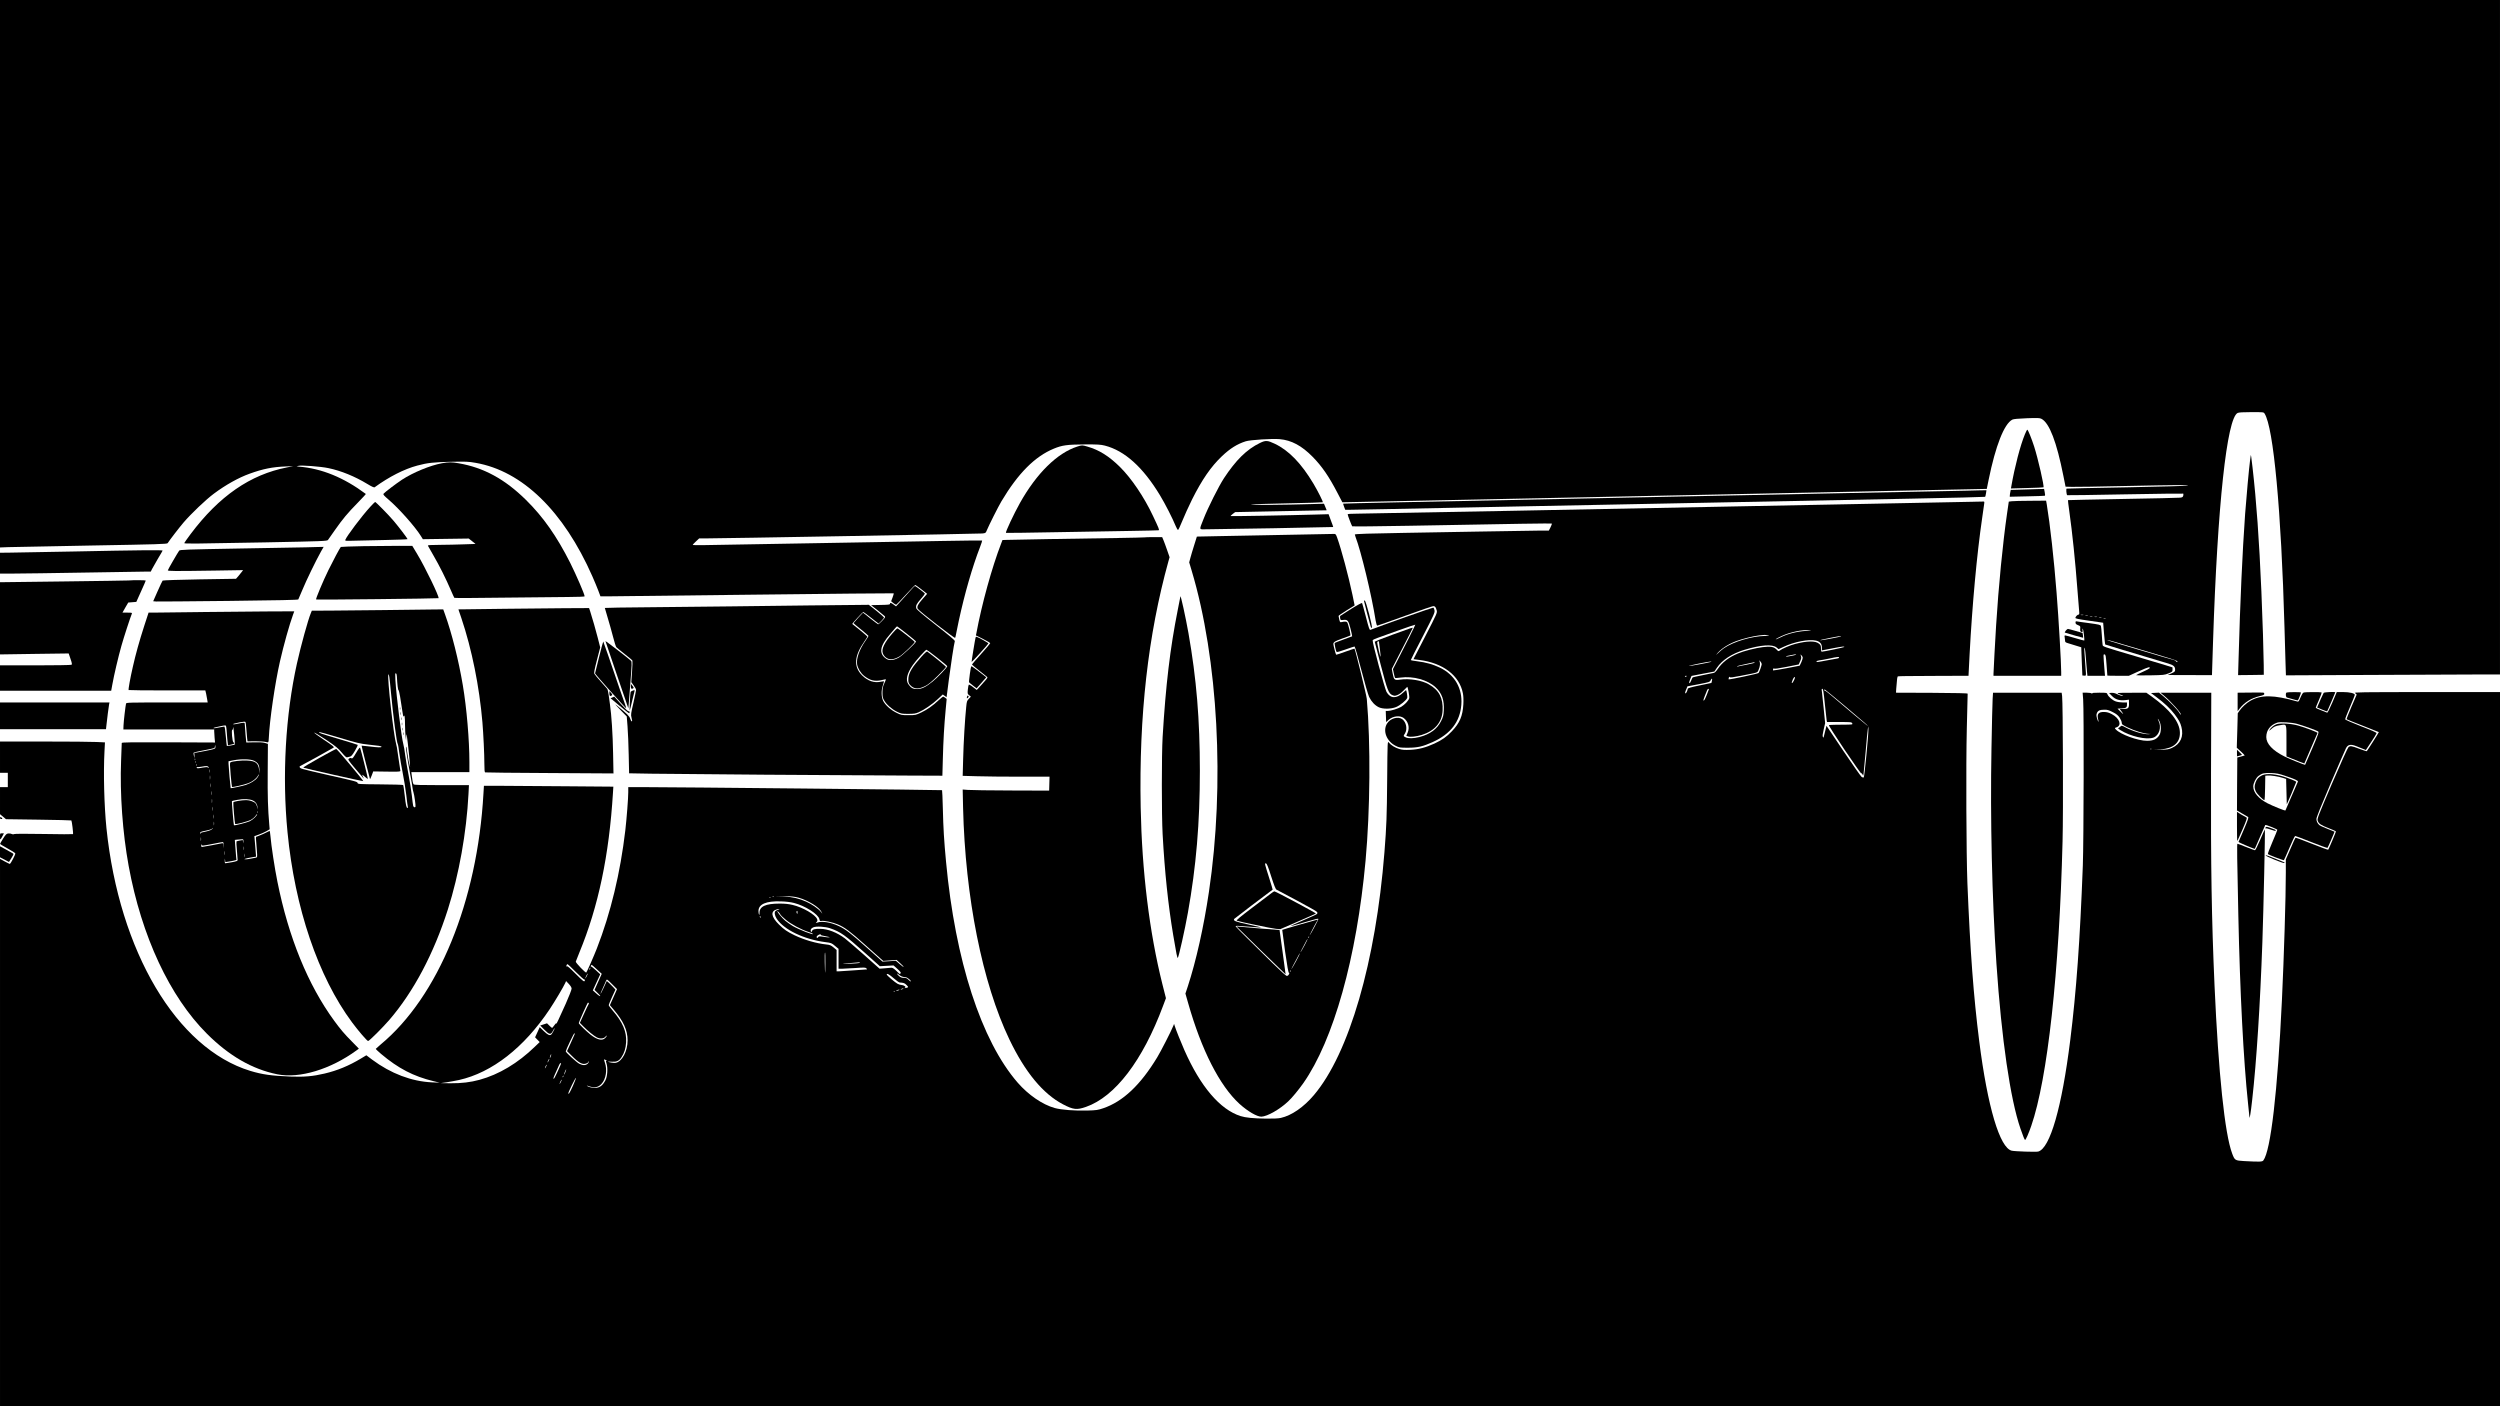 <?xml version="1.0" standalone="no"?>
<!DOCTYPE svg PUBLIC "-//W3C//DTD SVG 20010904//EN"
 "http://www.w3.org/TR/2001/REC-SVG-20010904/DTD/svg10.dtd">
<svg version="1.0" xmlns="http://www.w3.org/2000/svg"
 width="3840pt" height="2160pt" viewBox="0 0 3840 2160"
 preserveAspectRatio="xMidYMid meet">

<g transform="translate(0,2160) scale(0.1,-0.1)"
fill="#000000" stroke="none">
<path d="M0 17395 l0 -4204 128 5 c70 2 647 14 1282 25 1017 18 1156 22 1165
36 33 51 180 242 245 318 117 136 343 352 466 443 180 134 378 245 548 306
204 74 353 104 551 111 l120 5 -95 -19 c-567 -111 -1044 -441 -1482 -1024 -54
-72 -98 -135 -98 -139 0 -11 148 -10 1235 11 910 18 960 20 973 38 7 10 54 77
104 148 121 173 197 264 352 422 71 73 128 134 125 136 -339 253 -678 391
-1029 420 l-35 3 30 9 c43 12 341 -10 458 -35 197 -41 407 -127 600 -244 69
-42 103 -57 112 -50 220 160 452 279 655 333 155 42 250 52 515 58 235 5 272
3 380 -16 718 -125 1352 -741 1794 -1744 32 -73 73 -171 91 -219 l33 -88 96 0
c53 0 1065 11 2249 26 1185 14 2156 23 2159 21 3 -3 -5 -32 -17 -64 l-22 -58
34 -28 c18 -15 38 -26 44 -25 6 2 72 71 147 153 76 83 141 150 146 150 5 0 47
-31 95 -68 l87 -68 -70 -79 c-72 -82 -90 -117 -75 -150 14 -30 568 -461 575
-447 4 7 10 32 14 57 4 25 23 117 42 205 90 417 207 824 327 1134 20 52 34 96
32 99 -3 2 -279 -1 -613 -7 -334 -6 -1258 -22 -2053 -36 -795 -13 -1520 -26
-1612 -28 -93 -2 -168 0 -168 4 0 3 22 27 50 53 l49 46 83 0 c181 -1 4216 71
4266 76 51 5 53 7 69 47 28 69 177 367 225 447 256 430 514 689 805 809 129
53 203 63 468 65 207 1 250 -2 315 -18 305 -78 587 -332 848 -764 80 -132 193
-354 242 -474 13 -32 29 -58 35 -58 5 0 35 62 65 138 30 75 98 225 151 332
152 303 289 502 458 663 127 120 234 187 366 229 70 22 406 43 520 33 182 -16
339 -100 508 -272 143 -146 248 -298 383 -558 l73 -140 343 7 c738 16 2400 50
4003 83 924 19 1896 39 2160 45 264 5 806 17 1205 25 399 8 1038 22 1420 30
382 8 711 15 731 15 l36 0 28 138 c107 526 239 862 365 927 18 9 88 16 221 21
169 6 199 5 226 -9 122 -63 233 -354 337 -877 l33 -165 94 -3 c52 -2 418 4
814 13 828 17 983 18 969 6 -5 -4 -423 -16 -929 -26 -506 -9 -925 -18 -931
-20 -11 -3 -4 -88 8 -101 3 -2 404 3 891 13 488 9 889 14 892 11 3 -3 3 -17 0
-31 -6 -22 -14 -27 -48 -31 -23 -3 -419 -12 -881 -20 -461 -8 -840 -17 -842
-18 -2 -2 8 -80 21 -174 46 -326 91 -760 125 -1209 11 -148 23 -294 26 -322 4
-42 2 -53 -9 -53 -16 0 -44 -28 -49 -49 -2 -12 40 -21 212 -45 l215 -31 13
-165 c8 -91 16 -167 18 -169 3 -3 379 -117 967 -292 81 -24 107 -47 107 -92 0
-32 -4 -36 -57 -60 l-58 -25 340 -1 341 -1 17 528 c68 2081 212 3418 377 3499
17 9 84 13 212 13 184 0 188 0 202 -22 137 -212 256 -1492 306 -3283 5 -203
13 -453 16 -554 l6 -184 1232 6 c677 4 1417 7 1644 7 l412 0 0 5180 0 5180
-19200 0 -19200 0 0 -4205z m31998 -5242 c-10 -2 -26 -2 -35 0 -10 3 -2 5 17
5 19 0 27 -2 18 -5z m70 -10 c-10 -2 -26 -2 -35 0 -10 3 -2 5 17 5 19 0 27 -2
18 -5z m70 -10 c-10 -2 -26 -2 -35 0 -10 3 -2 5 17 5 19 0 27 -2 18 -5z m70
-10 c-10 -2 -26 -2 -35 0 -10 3 -2 5 17 5 19 0 27 -2 18 -5z m70 -10 c-10 -2
-26 -2 -35 0 -10 3 -2 5 17 5 19 0 27 -2 18 -5z m65 -10 c-7 -2 -21 -2 -30 0
-10 3 -4 5 12 5 17 0 24 -2 18 -5z m402 -440 c590 -175 680 -203 695 -218 8
-9 10 -15 3 -15 -6 0 -16 7 -23 15 -7 8 -17 15 -23 15 -9 0 -228 65 -822 242
-110 33 -202 62 -205 65 -8 9 41 -4 375 -104z"/>
<path d="M31102 14928 c-70 -169 -155 -494 -207 -792 l-7 -39 248 7 c136 3
250 8 252 11 14 14 -84 440 -143 625 -41 127 -95 260 -106 260 -4 0 -21 -33
-37 -72z"/>
<path d="M19353 14796 c-203 -98 -370 -263 -554 -543 -80 -123 -246 -453 -312
-623 -70 -180 -75 -160 40 -160 133 -1 1947 32 1951 35 1 1 -14 46 -35 99
l-36 98 -216 -6 c-404 -12 -1283 -27 -1288 -23 -2 3 12 18 32 33 l37 28 341 7
c188 4 505 10 703 14 l362 7 -21 51 -21 50 -200 -6 c-380 -12 -963 -17 -916
-7 25 5 281 14 569 19 288 6 526 13 529 16 7 7 -71 163 -143 285 -187 313
-380 513 -597 615 -110 52 -139 53 -225 11z"/>
<path d="M16548 14741 c-309 -99 -625 -410 -881 -866 -94 -168 -226 -449 -216
-460 3 -2 340 2 749 10 410 8 934 17 1165 20 231 4 425 8 432 10 13 4 6 24
-87 220 -136 290 -331 578 -509 754 -171 168 -320 260 -501 312 -78 23 -80 23
-152 0z"/>
<path d="M34571 14600 c-1 -8 -6 -44 -11 -80 -13 -92 -57 -567 -75 -815 -43
-609 -75 -1324 -101 -2238 l-7 -237 198 2 197 3 -1 150 c-2 192 -17 684 -36
1130 -34 795 -76 1380 -136 1905 -19 167 -26 213 -28 180z"/>
<path d="M6786 14484 c-178 -33 -438 -140 -611 -252 -78 -51 -265 -192 -283
-215 -11 -12 3 -28 82 -96 159 -137 405 -415 492 -556 l29 -47 352 5 353 5 52
-41 52 -42 -179 -6 c-99 -4 -265 -7 -369 -8 -153 -1 -187 -3 -183 -14 3 -8 42
-76 87 -153 88 -150 193 -361 266 -532 25 -59 49 -110 53 -115 4 -4 338 -3
742 3 404 5 852 10 997 10 152 1 262 5 262 10 0 31 -130 331 -222 515 -206
408 -414 705 -680 967 -324 319 -649 496 -1033 562 -107 19 -153 19 -259 0z"/>
<path d="M31065 14080 l-180 -5 -6 -30 c-4 -16 -7 -40 -8 -52 l-1 -23 263 6
c144 3 267 7 273 9 8 2 9 17 1 54 l-10 51 -76 -2 c-42 -1 -157 -5 -256 -8z"/>
<path d="M30200 14063 c-41 -1 -325 -7 -630 -13 -305 -6 -874 -17 -1265 -25
-1106 -23 -5937 -123 -6850 -141 -451 -9 -822 -18 -824 -20 -2 -1 5 -23 14
-48 l18 -46 86 0 c47 0 293 4 546 10 253 5 917 19 1475 30 4165 83 5627 112
6600 131 613 12 1118 25 1122 28 3 3 9 27 13 54 l7 47 -118 -2 c-66 -1 -153
-3 -194 -5z"/>
<path d="M30900 13901 l-45 -6 -27 -185 c-65 -450 -130 -1113 -168 -1720 -13
-210 -40 -706 -40 -742 l0 -28 520 0 520 0 0 59 c0 142 -39 818 -71 1216 -39
506 -102 1066 -150 1353 l-11 62 -242 -2 c-132 0 -261 -4 -286 -7z"/>
<path d="M30310 13893 c-69 -2 -822 -16 -1675 -33 -852 -16 -1777 -34 -2055
-40 -1518 -31 -5620 -110 -5740 -110 -90 0 -140 -4 -140 -10 0 -15 61 -173 70
-184 5 -4 389 -1 862 8 1703 32 2198 39 2204 34 3 -3 -6 -29 -20 -57 l-26 -51
-148 0 c-81 0 -502 -7 -937 -15 -434 -8 -947 -17 -1140 -20 -512 -8 -755 -16
-755 -25 0 -5 5 -21 11 -37 84 -217 248 -896 309 -1285 8 -47 18 -78 25 -78 6
0 198 68 425 150 227 83 423 150 435 150 27 0 38 -13 52 -63 11 -38 9 -43
-172 -395 l-184 -357 92 -12 c363 -46 614 -239 667 -511 8 -40 11 -102 7 -170
-10 -180 -55 -286 -175 -413 -80 -85 -152 -136 -269 -190 -135 -62 -242 -90
-368 -96 -88 -4 -123 -2 -170 12 -64 18 -132 60 -163 100 -20 25 -20 23 -25
-568 -5 -575 -10 -707 -42 -1117 -133 -1681 -542 -3091 -1083 -3730 -157 -186
-343 -314 -508 -351 -38 -9 -119 -12 -229 -11 -190 2 -315 15 -390 39 -316
101 -616 454 -863 1013 -56 128 -129 310 -149 374 l-9 29 -14 -34 c-29 -74
-190 -389 -245 -479 -257 -425 -526 -679 -828 -782 -85 -29 -105 -32 -249 -36
-193 -5 -397 11 -498 39 -189 53 -404 201 -568 389 -560 645 -960 1878 -1101
3395 -30 318 -42 512 -49 817 -4 152 -9 279 -12 281 -5 5 -4133 47 -4597 47
l-223 0 0 -79 c0 -92 -24 -399 -45 -584 -77 -655 -224 -1268 -438 -1817 -46
-118 -151 -357 -162 -368 -10 -10 -166 152 -161 168 2 8 27 71 55 139 292 706
457 1494 516 2452 l6 96 -728 6 c-400 4 -848 7 -994 7 l-266 0 -7 -117 c-94
-1661 -693 -3122 -1581 -3858 -38 -32 -71 -62 -73 -65 -1 -4 35 -39 80 -77
264 -223 498 -345 808 -420 l95 -23 -120 5 c-312 14 -632 135 -919 349 l-89
67 -83 -50 c-184 -111 -363 -185 -559 -231 -178 -42 -310 -54 -520 -46 -299
12 -434 31 -620 87 -1131 345 -2014 1834 -2210 3729 -35 345 -48 849 -30 1181
l7 136 -128 6 c-71 4 -434 7 -806 7 l-678 0 0 -240 0 -240 60 0 60 0 0 -110 0
-110 -60 0 -60 0 0 -208 0 -208 46 -38 46 -39 499 -7 c275 -4 502 -9 505 -12
8 -9 32 -202 25 -210 -3 -3 -206 -3 -451 2 -278 5 -449 4 -457 -2 -7 -6 -19
-5 -33 2 -11 6 -35 10 -53 8 -27 -3 -38 -13 -79 -78 -26 -41 -47 -78 -47 -82
-1 -3 50 -34 113 -69 63 -34 117 -68 121 -77 5 -15 -72 -162 -85 -162 -4 0
-39 18 -79 39 l-71 39 0 -4204 0 -4204 19200 0 19200 0 0 5485 0 5485 -1127 0
c-1019 -1 -1125 -2 -1100 -16 16 -9 26 -21 24 -27 -3 -7 -40 -92 -82 -190 -42
-99 -74 -181 -71 -184 3 -3 114 -48 248 -100 134 -52 245 -96 247 -98 2 -3
-166 -270 -186 -294 -1 -2 -53 14 -113 37 -124 47 -139 49 -168 25 -12 -11
-119 -247 -252 -557 -218 -510 -230 -541 -220 -572 16 -47 46 -67 171 -116 60
-23 109 -45 109 -49 0 -10 -111 -273 -119 -281 -3 -3 -116 38 -251 92 -135 54
-248 96 -252 92 -4 -4 -39 -80 -77 -170 l-71 -163 0 -202 c0 -378 -28 -1280
-60 -1962 -67 -1409 -172 -2308 -285 -2459 -16 -22 -55 -23 -297 -10 -137 8
-143 11 -182 115 -114 302 -211 1233 -271 2579 -45 1022 -58 1828 -54 3275 l4
1225 -390 0 -390 0 50 -42 c112 -93 277 -279 262 -294 -3 -3 -13 8 -21 24 -21
42 -161 188 -245 256 l-69 57 -62 -3 -61 -3 83 -62 c119 -88 218 -182 281
-266 64 -86 86 -125 103 -192 39 -147 -13 -263 -145 -323 -48 -22 -72 -26
-166 -28 l-110 -2 100 7 c199 15 300 101 298 256 -1 163 -151 354 -437 559
l-79 56 -231 -1 c-238 0 -252 -3 -151 -35 32 -10 35 -13 14 -13 -14 -1 -48 11
-77 25 -34 17 -63 24 -89 22 l-38 -3 45 -46 c52 -54 116 -73 206 -63 l54 7 1
-44 c3 -87 -9 -99 -88 -99 l-54 0 24 -32 c42 -58 40 -60 -10 -11 l-48 48 60 3
c71 4 85 13 85 58 l0 34 -63 0 c-35 0 -84 7 -109 16 -50 17 -114 72 -128 110
-9 23 -12 24 -125 24 -90 0 -115 -3 -109 -12 6 -10 4 -10 -7 0 -7 7 -40 12
-76 12 l-64 0 8 -102 c13 -172 9 -2174 -5 -2553 -43 -1149 -100 -1933 -193
-2680 -129 -1035 -310 -1663 -492 -1713 -32 -9 -358 2 -407 13 -184 43 -371
672 -499 1680 -88 693 -139 1382 -182 2430 -17 443 -23 1804 -9 2378 6 287 13
527 13 532 1 7 -189 11 -550 13 l-551 2 4 63 c11 152 16 187 27 188 36 4 118
5 578 7 l505 2 17 333 c40 753 111 1531 193 2092 13 94 27 189 30 211 6 39 5
41 -17 40 -13 0 -80 -2 -149 -3z m-2575 -1984 c-137 -9 -276 -44 -384 -98 -45
-22 -79 -36 -75 -30 4 7 43 29 88 49 131 61 326 102 436 90 32 -3 13 -6 -65
-11z m-580 -68 c33 -7 26 -8 -45 -9 -200 -3 -485 -88 -631 -189 -24 -17 -64
-50 -88 -74 -25 -24 -36 -33 -25 -19 56 75 170 152 296 200 92 36 265 79 358
90 87 10 89 10 135 1z m1123 -16 c-7 -7 -311 -65 -316 -60 -5 5 8 8 158 39
113 24 168 31 158 21z m-384 -65 c60 -13 91 -51 90 -105 0 -25 0 -45 0 -45 1
0 70 14 155 30 161 31 202 36 186 21 -9 -7 -314 -71 -342 -71 -9 0 -13 16 -13
49 0 42 -4 53 -30 74 -54 46 -183 44 -367 -4 -77 -20 -200 -73 -237 -102 -18
-13 -22 -12 -50 18 -39 41 -92 50 -211 35 -106 -13 -293 -60 -377 -96 -143
-59 -245 -138 -313 -239 -20 -31 -46 -57 -58 -60 -12 -3 -89 -19 -170 -35 -82
-16 -152 -32 -156 -34 -4 -3 -16 -26 -26 -52 -10 -27 -21 -42 -26 -37 -6 6 -1
30 12 60 l21 51 175 34 176 33 37 56 c84 123 229 218 425 278 254 77 430 89
495 34 l29 -24 73 34 c166 79 393 123 502 97z m-307 -216 c-8 -8 -149 -35
-155 -29 -2 2 6 7 19 10 107 24 148 30 136 19z m103 -48 c0 -12 -11 -43 -23
-71 l-24 -50 -202 -39 c-111 -21 -204 -36 -207 -34 -2 3 -1 13 2 22 4 11 9 14
13 7 5 -7 67 1 194 26 l186 37 22 51 c18 41 20 55 11 79 -11 28 -11 28 8 11
11 -10 20 -28 20 -39z m558 3 c-2 -7 -15 -13 -29 -14 -13 -2 -85 -15 -160 -29
-154 -29 -162 -30 -157 -15 2 6 22 13 43 16 22 2 90 14 150 27 127 28 158 31
153 15z m-1188 -100 c0 -18 -33 -114 -48 -136 -7 -11 -452 -105 -460 -98 -2 2
-1 13 3 26 5 15 9 18 15 9 6 -10 44 -5 171 20 278 54 251 44 273 97 21 50 25
95 12 128 -7 17 -5 17 13 -4 12 -13 21 -32 21 -42z m-775 35 c-25 -10 -345
-70 -345 -64 0 8 291 67 330 68 14 0 21 -1 15 -4z m665 -13 c0 -4 -55 -18
-122 -31 -68 -12 -130 -25 -138 -28 -9 -3 -11 -1 -7 4 5 5 65 21 135 35 70 15
128 27 130 28 1 1 2 -3 2 -8z m-1040 -205 c0 -2 -7 -6 -15 -10 -8 -3 -15 -1
-15 4 0 6 7 10 15 10 8 0 15 -2 15 -4z m1660 -26 c0 -16 -33 -80 -42 -80 -11
0 -10 4 8 50 15 37 34 54 34 30z m-1275 -49 c-4 -17 -7 -31 -8 -31 -1 -1 -83
-18 -181 -38 -132 -27 -180 -41 -182 -52 -5 -31 -24 -70 -34 -70 -12 0 -8 19
16 75 l13 33 171 32 c166 32 172 34 186 62 19 36 28 30 19 -11z m-48 -133 c-3
-7 -17 -44 -32 -83 -29 -72 -41 -92 -50 -84 -3 3 7 35 21 70 15 35 30 74 35
87 5 12 14 22 20 22 6 0 9 -6 6 -12z m1782 -215 c13 -126 25 -240 28 -255 l6
-28 188 0 c178 0 189 -1 199 -20 10 -20 7 -20 -157 -21 -92 -1 -172 -2 -178
-4 -5 -1 -16 -3 -23 -3 -7 -1 101 -171 240 -377 139 -207 255 -370 257 -364 2
7 9 1 17 -12 l12 -24 6 25 c2 14 17 167 32 340 14 173 30 333 34 355 l8 40 1
-45 c2 -83 -61 -735 -72 -742 -6 -3 -20 0 -32 8 -11 7 -138 187 -281 400
l-259 386 -22 -89 c-12 -48 -22 -90 -23 -93 0 -3 -5 3 -11 12 -7 12 -3 46 13
114 l22 97 -23 231 c-13 127 -26 246 -28 264 -4 24 -2 32 9 32 11 0 19 -47 37
-227z m317 -44 c297 -251 366 -311 334 -293 -13 7 -332 275 -550 461 -46 40
-90 73 -97 73 -7 0 -13 5 -13 10 0 6 4 10 8 10 4 0 147 -117 318 -261z m4106
-87 c57 -29 80 -48 106 -86 17 -26 32 -61 32 -77 0 -26 8 -32 93 -73 105 -51
247 -95 316 -98 44 -1 45 -2 8 -5 -72 -8 -249 44 -365 107 -45 25 -57 27 -66
16 -6 -7 -20 -18 -30 -24 -18 -9 -15 -12 24 -37 151 -95 395 -151 503 -116 92
31 133 162 81 262 -8 16 -12 29 -9 29 2 0 14 -18 25 -40 28 -56 28 -162 -1
-210 -39 -63 -91 -88 -189 -89 -139 -1 -414 99 -483 177 -18 19 -17 20 12 30
86 30 49 138 -70 202 -48 25 -75 33 -120 34 -89 2 -115 -34 -89 -123 5 -20 6
-31 0 -25 -5 5 -14 30 -21 55 -10 37 -10 53 0 77 16 38 43 50 113 51 47 1 69
-6 130 -37z m595 -568 c-3 -3 -12 -4 -19 -1 -8 3 -5 6 6 6 11 1 17 -2 13 -5z
m-20778 -2283 c148 -43 313 -145 346 -213 l16 -33 -26 33 c-37 45 -139 116
-221 152 -110 50 -207 72 -349 81 l-130 7 145 -3 c112 -2 162 -8 219 -24z
m-382 13 c-3 -3 -12 -4 -19 -1 -8 3 -5 6 6 6 11 1 17 -2 13 -5z m-50 -10 c-3
-3 -12 -4 -19 -1 -8 3 -5 6 6 6 11 1 17 -2 13 -5z m358 -83 c173 -44 376 -174
391 -250 6 -28 10 -32 29 -27 37 9 175 -19 254 -53 106 -45 184 -103 418 -312
114 -102 224 -200 244 -217 l36 -31 102 7 102 8 54 -49 c30 -27 55 -53 55 -58
0 -6 -27 13 -60 42 l-60 52 -102 -7 -103 -6 -230 205 c-256 229 -337 292 -440
340 -125 59 -261 81 -331 54 -27 -10 -28 -9 -11 9 14 15 15 25 8 44 -26 69
-220 182 -375 218 -62 15 -121 21 -200 21 -218 0 -312 -44 -310 -144 1 -25 -2
-34 -7 -26 -5 8 -9 33 -9 55 0 106 118 157 345 149 76 -2 149 -11 200 -24z
m-240 -103 c-16 -6 -36 -15 -42 -21 -23 -17 -14 -71 18 -120 111 -168 420
-316 747 -358 89 -11 96 -14 148 -58 l54 -45 0 -153 0 -153 48 0 c26 0 118 5
205 11 143 10 160 10 175 -5 9 -9 12 -16 7 -16 -6 0 -100 -7 -210 -15 -110 -8
-212 -15 -227 -15 l-28 0 0 164 0 164 -47 40 c-41 33 -57 40 -110 45 -153 16
-337 69 -488 141 -114 55 -161 87 -241 166 -122 120 -132 206 -29 233 37 9 50
6 20 -5z m35 -80 c0 -4 35 -37 77 -73 79 -68 242 -155 353 -190 30 -10 60 -22
65 -28 31 -31 -217 65 -309 120 -34 20 -85 57 -115 81 -52 45 -120 127 -121
147 0 11 49 -46 50 -57z m260 35 c-1 -24 -2 -26 -11 -10 -5 9 -7 22 -4 27 10
17 15 11 15 -17z m-566 -69 c3 -8 2 -12 -4 -9 -6 3 -10 10 -10 16 0 14 7 11
14 -7z m1069 -173 c162 -57 222 -100 537 -381 l225 -201 105 6 105 6 60 -54
c49 -46 58 -58 47 -69 -8 -8 -15 -9 -20 -3 -4 6 -28 29 -54 52 -39 35 -52 41
-80 38 -18 -2 -63 -6 -100 -9 l-68 -5 -237 211 c-131 116 -265 231 -298 256
-121 90 -260 144 -375 145 -83 2 -119 -8 -129 -36 -8 -20 -10 -20 -16 -4 -11
26 1 46 37 63 45 20 184 12 261 -15z m-147 -100 c-3 -4 29 -14 72 -21 42 -7
71 -15 63 -18 -7 -2 -47 1 -88 8 -68 11 -76 10 -87 -6 -10 -13 -15 -14 -21 -4
-5 9 0 20 15 32 23 18 56 25 46 9z m72 -443 c-1 -196 -6 -182 -10 30 -2 78 0
142 5 142 4 0 6 -78 5 -172z m527 13 c-6 -5 -73 -11 -150 -14 -151 -6 -142 -2
25 12 58 4 112 9 120 10 8 0 10 -2 5 -8z m-4360 -141 c66 -66 125 -118 131
-116 7 3 10 -3 7 -15 -7 -27 -22 -16 -153 115 -77 78 -117 112 -122 103 -6 -9
-8 -8 -8 4 0 16 9 29 19 29 4 0 60 -54 126 -120z m324 40 l74 -68 -56 -124
-55 -123 44 -43 c24 -24 44 -45 44 -48 0 -12 -21 0 -65 40 l-49 44 57 124 57
123 -67 62 c-37 34 -70 60 -75 57 -4 -3 -5 2 -2 10 3 9 9 16 13 16 3 -1 39
-32 80 -70z m-108 3 c-12 -20 -14 -14 -5 12 4 9 9 14 11 11 3 -2 0 -13 -6 -23z
m-50 -110 c-11 -21 -20 -35 -21 -31 0 12 33 78 38 74 2 -2 -6 -21 -17 -43z
m4842 -2 c16 -6 41 -11 56 -11 26 0 91 -53 80 -65 -3 -3 -18 9 -34 25 -23 24
-37 30 -71 30 -31 0 -51 7 -73 26 -17 14 -31 31 -31 37 0 6 10 1 23 -11 12
-11 35 -25 50 -31z m-127 -26 c41 -36 82 -65 92 -66 61 -4 77 -9 105 -37 35
-35 34 -38 -8 -47 -22 -5 -26 -4 -15 4 13 9 12 12 -5 25 -11 9 -31 16 -45 16
-14 0 -42 8 -62 18 -39 20 -168 130 -168 144 0 22 39 2 106 -57z m-4273 -224
c-14 -31 -39 -86 -55 -123 l-30 -67 56 -66 c153 -181 216 -318 216 -476 0
-166 -85 -326 -183 -344 -28 -6 -117 9 -117 19 0 1 26 0 58 -2 72 -5 108 11
146 66 44 64 68 139 73 232 10 164 -51 308 -209 491 -32 37 -58 73 -58 80 0 6
23 63 51 125 l52 113 -29 33 c-16 18 -46 48 -66 67 l-38 33 -46 -101 c-26 -56
-49 -100 -51 -97 -2 2 15 43 38 92 22 49 45 100 50 113 10 24 12 23 89 -54
l78 -78 -25 -56z m-673 63 c0 -16 -40 -118 -89 -229 -100 -224 -155 -340 -147
-310 5 17 3 16 -15 -5 -12 -14 -28 -34 -35 -45 -13 -19 -15 -18 -53 19 l-39
38 -52 -17 -52 -17 63 -64 c79 -80 99 -82 133 -16 14 26 25 43 26 39 0 -13
-42 -91 -54 -99 -25 -17 -51 -5 -112 53 l-64 62 -35 -78 -36 -78 35 -36 36
-37 -73 -70 c-261 -254 -554 -429 -852 -510 -139 -38 -274 -54 -445 -53 l-155
2 95 13 c52 8 138 24 190 35 507 114 998 496 1392 1086 81 121 213 344 241
406 l12 28 43 -45 c28 -31 42 -54 42 -72z m5090 -4 c-8 -5 -22 -9 -30 -9 -10
0 -8 3 5 9 27 12 43 12 25 0z m-65 -20 c-11 -5 -27 -9 -35 -9 -9 0 -8 4 5 9
11 5 27 9 35 9 9 0 8 -4 -5 -9z m-58 -16 c-3 -3 -12 -4 -19 -1 -8 3 -5 6 6 6
11 1 17 -2 13 -5z m-4704 -181 c4 -3 3 -11 -2 -17 -5 -6 -37 -73 -71 -149
l-63 -138 54 -55 c64 -66 161 -145 206 -168 51 -26 107 -21 132 10 12 15 21
21 21 15 0 -7 -11 -23 -25 -36 -45 -46 -123 -27 -225 53 -62 49 -180 164 -180
177 0 15 134 315 141 315 3 0 9 -3 12 -7z m-217 -481 c-4 -10 -31 -72 -61
-137 l-55 -120 68 -68 c114 -115 172 -146 230 -121 18 7 32 19 32 25 0 7 3 9
7 6 3 -4 -4 -18 -17 -32 -30 -32 -76 -33 -133 -4 -40 21 -207 174 -207 190 0
17 124 279 133 279 4 0 6 -8 3 -18z m-365 -336 c-14 -36 -22 -33 -9 5 6 16 12
28 14 26 3 -2 0 -16 -5 -31z m-35 -73 c-8 -15 -15 -25 -16 -21 0 12 23 58 27
54 3 -2 -2 -17 -11 -33z m884 11 c14 -8 18 -13 9 -10 -15 4 -15 0 -2 -42 21
-69 13 -194 -16 -252 -44 -86 -91 -120 -164 -120 -45 0 -104 15 -122 32 -5 5
10 2 34 -7 82 -29 139 -18 190 37 68 72 91 215 52 326 -19 57 -18 59 19 36z
m-692 -52 c-33 -83 -104 -232 -110 -232 -14 0 -9 15 33 107 22 48 45 98 50
111 5 12 13 22 20 22 6 0 9 -4 7 -8z m-232 -49 c-8 -15 -15 -25 -16 -21 0 12
23 58 27 54 3 -2 -2 -17 -11 -33z m298 -82 c-9 -23 -18 -40 -20 -38 -2 2 4 22
13 45 9 23 18 40 20 38 2 -2 -4 -22 -13 -45z m-31 -66 c-3 -9 -8 -14 -10 -11
-3 3 -2 9 2 15 9 16 15 13 8 -4z m145 -148 c-47 -104 -68 -137 -68 -108 0 19
112 246 116 235 3 -6 -19 -63 -48 -127z m-183 64 c-21 -43 -29 -39 -8 4 9 19
18 33 21 31 2 -2 -4 -18 -13 -35z"/>
<path d="M5685 13813 c-127 -139 -358 -445 -381 -505 -6 -17 5 -17 147 -13 85
3 301 8 482 11 180 4 327 9 327 13 0 10 -134 187 -214 281 -73 87 -273 290
-284 290 -4 0 -38 -35 -77 -77z"/>
<path d="M19765 13385 c-385 -7 -853 -16 -1041 -20 l-340 -7 -42 -134 c-23
-73 -50 -162 -59 -198 l-17 -64 37 -124 c408 -1359 512 -3288 266 -4938 -80
-540 -197 -1062 -325 -1453 l-36 -108 42 -147 c204 -720 484 -1269 788 -1547
127 -115 271 -199 338 -197 91 4 281 112 412 236 59 55 156 173 229 276 466
662 822 1931 958 3420 71 779 79 1797 19 2485 -4 51 -176 754 -189 772 -1 2
-64 -20 -140 -47 -76 -28 -140 -49 -142 -47 -7 7 -43 146 -43 165 0 30 28 46
145 87 61 21 113 41 117 44 8 7 -36 189 -50 203 -12 12 -39 13 -78 4 -31 -7
-32 -6 -43 38 -6 25 -11 49 -11 55 0 5 56 44 124 86 l123 76 -33 161 c-61 290
-172 704 -236 881 -18 50 -24 57 -47 56 -14 -1 -341 -8 -726 -14z m-240 -5245
c44 -137 68 -198 82 -205 10 -5 154 -82 320 -170 173 -92 304 -167 306 -176 3
-9 2 -21 -2 -26 -3 -6 -99 -50 -213 -99 -113 -49 -205 -90 -203 -92 1 -1 95
24 208 58 213 62 227 65 227 52 0 -12 -119 -235 -132 -247 -10 -10 80 166 109
213 8 13 13 25 11 27 -3 2 -540 -153 -543 -158 -1 -1 19 -150 44 -332 32 -226
51 -329 59 -328 9 2 9 -3 0 -22 -7 -15 -20 -25 -32 -25 -13 0 -91 70 -221 198
-110 108 -282 278 -382 376 -101 98 -183 183 -183 187 0 12 15 11 219 -6 96
-8 176 -14 177 -12 2 1 -89 23 -202 47 -202 43 -236 57 -216 86 5 7 514 395
590 449 1 2 -23 83 -54 181 -71 224 -72 227 -49 222 14 -2 33 -49 80 -198z
m576 -943 c-10 -9 -11 -8 -5 6 3 10 9 15 12 12 3 -3 0 -11 -7 -18z m-61 -114
c-29 -54 -57 -102 -62 -108 -6 -5 5 19 24 55 20 36 45 84 57 108 12 23 24 42
27 42 3 0 -18 -44 -46 -97z m-131 -244 c-34 -63 -66 -118 -72 -124 -5 -5 12
31 38 80 76 143 88 165 92 162 2 -2 -24 -55 -58 -118z m-88 -162 c-10 -9 -11
-8 -5 6 3 10 9 15 12 12 3 -3 0 -11 -7 -18z"/>
<path d="M19524 7877 c-23 -18 -154 -117 -293 -222 -195 -148 -247 -192 -233
-197 35 -15 539 -120 602 -125 l65 -5 270 117 c149 64 273 120 277 123 6 7
-621 342 -638 341 -5 0 -28 -14 -50 -32z"/>
<path d="M19368 7001 c208 -203 378 -368 379 -367 1 0 -20 154 -46 341 l-47
340 -265 21 c-145 12 -294 25 -331 28 l-66 6 376 -369z"/>
<path d="M17579 13346 c-2 -2 -200 -6 -439 -10 -578 -8 -1621 -26 -1689 -29
l-53 -2 -19 -50 c-144 -372 -300 -939 -382 -1383 l-7 -32 110 -55 c61 -30 110
-59 110 -65 0 -5 -63 -79 -140 -165 -77 -85 -140 -158 -140 -163 1 -4 53 -47
116 -97 63 -49 118 -93 120 -97 6 -9 -18 -39 -111 -140 l-52 -56 -58 45 c-31
25 -61 41 -65 36 -4 -4 -10 -38 -14 -75 -6 -64 -5 -67 21 -87 l26 -22 -31 -32
c-29 -30 -33 -41 -41 -127 -19 -181 -41 -547 -47 -801 l-7 -256 219 -6 c120
-4 421 -7 667 -7 l448 0 -3 -107 -3 -107 -585 2 c-322 1 -621 5 -664 9 l-79 6
6 -280 c33 -1375 296 -2691 711 -3558 242 -505 517 -837 825 -998 157 -82 211
-88 351 -39 448 156 872 712 1185 1553 l44 117 -55 217 c-199 796 -314 1729
-333 2715 -27 1409 112 2642 426 3778 l18 63 -37 107 c-20 59 -46 128 -57 155
l-20 47 -134 0 c-74 0 -136 -2 -138 -4z"/>
<path d="M5583 13211 c-188 -4 -344 -9 -348 -12 -14 -14 -121 -214 -191 -357
-82 -167 -197 -442 -189 -450 6 -7 1874 14 1881 20 16 17 -206 476 -325 673
l-78 130 -204 1 c-112 0 -358 -2 -546 -5z"/>
<path d="M4690 13193 c-47 -1 -499 -10 -1005 -18 -841 -15 -921 -18 -933 -33
-19 -25 -171 -287 -174 -301 -3 -14 79 -15 731 -5 l425 7 -22 -29 c-12 -16
-36 -46 -54 -67 l-33 -37 -559 -9 c-307 -5 -563 -14 -568 -19 -5 -5 -39 -78
-77 -163 l-68 -154 46 -4 c25 -1 525 2 1111 9 777 9 1067 15 1072 23 4 7 33
75 65 152 57 139 205 444 283 583 l41 72 -98 -2 c-54 -1 -136 -3 -183 -5z"/>
<path d="M1130 13129 c-481 -9 -932 -18 -1002 -18 l-128 -1 0 -160 0 -160 218
0 c119 0 600 7 1067 15 468 8 891 15 941 15 l90 0 18 37 c10 20 50 91 89 157
40 67 74 124 75 129 5 10 -362 7 -1368 -14z"/>
<path d="M1975 12684 c-16 -2 -468 -8 -1002 -15 l-973 -12 0 -554 0 -555 528
8 527 7 28 -83 c23 -66 26 -85 15 -91 -7 -5 -257 -9 -555 -9 l-543 0 0 -195 0
-195 854 0 854 0 17 93 c26 146 92 428 140 597 37 132 136 435 160 493 6 15 0
17 -68 17 l-76 0 44 78 45 77 62 5 62 5 72 160 c40 88 73 163 73 168 1 6 -194
8 -264 1z"/>
<path d="M13972 12517 c-40 -45 -103 -116 -141 -157 l-68 -74 -36 27 c-40 30
-57 34 -57 12 0 -12 -25 -15 -145 -17 l-145 -3 100 -79 c55 -44 105 -86 112
-93 9 -11 0 -25 -43 -69 -29 -29 -56 -54 -60 -54 -3 0 -57 40 -120 90 l-113
90 -73 -78 c-39 -42 -72 -80 -73 -83 0 -3 52 -47 115 -97 63 -51 115 -96 115
-100 0 -5 -20 -36 -44 -71 -94 -133 -145 -276 -131 -364 11 -64 55 -136 109
-179 89 -70 163 -88 266 -65 36 9 66 14 68 13 1 -2 -10 -30 -25 -62 -22 -48
-27 -73 -28 -139 0 -69 4 -86 27 -126 37 -63 116 -132 197 -172 62 -30 73 -32
171 -32 89 0 113 4 160 24 84 37 209 123 294 202 l77 72 29 -21 29 -22 5 33
c3 17 17 127 31 242 25 197 79 550 91 587 3 12 -71 75 -291 248 -204 160 -297
239 -301 256 -10 40 2 67 70 144 36 41 64 78 63 82 -3 9 -144 118 -154 118 -4
0 -41 -37 -81 -83z m-46 -649 c79 -62 144 -117 144 -122 0 -20 -208 -213 -262
-245 -79 -45 -150 -52 -197 -19 -116 79 -98 196 58 374 36 42 75 87 85 100 11
13 22 24 24 24 2 0 69 -50 148 -112z m469 -370 c85 -67 155 -126 155 -131 0
-18 -156 -181 -229 -239 -103 -82 -163 -111 -233 -112 -64 -1 -97 17 -136 75
-45 65 -20 167 70 296 50 71 195 233 209 233 5 0 79 -55 164 -122z"/>
<path d="M13711 11876 c-126 -145 -174 -243 -151 -310 6 -19 25 -47 41 -60 56
-47 121 -44 219 13 44 25 230 203 230 220 0 10 -255 211 -267 210 -4 0 -37
-33 -72 -73z"/>
<path d="M14153 11513 c-140 -157 -191 -241 -200 -327 -6 -64 6 -97 51 -131
53 -40 114 -39 202 5 54 26 96 61 197 159 70 69 127 131 127 137 0 9 -163 143
-287 236 -7 6 -37 -20 -90 -79z"/>
<path d="M18131 12439 c-1 -4 -19 -98 -41 -209 -117 -588 -184 -1148 -232
-1950 -16 -273 -16 -1201 0 -1495 32 -581 85 -1084 162 -1545 47 -284 63 -361
71 -353 15 15 110 439 155 693 127 708 184 1380 184 2180 0 787 -52 1415 -175
2114 -43 243 -120 594 -124 565z"/>
<path d="M20950 12373 c0 -9 89 -350 102 -391 6 -22 14 -30 20 -24 13 13 -90
409 -108 416 -8 3 -14 2 -14 -1z"/>
<path d="M20755 12248 c-88 -55 -164 -103 -169 -108 -4 -4 -5 -21 -1 -38 6
-28 8 -29 51 -24 64 7 77 -9 109 -139 15 -60 26 -111 24 -113 -2 -1 -62 -23
-133 -49 -71 -26 -131 -49 -134 -52 -8 -7 17 -128 28 -139 5 -5 61 10 137 38
70 25 133 46 139 46 6 0 52 -161 103 -357 53 -203 105 -384 121 -418 35 -73
89 -130 150 -159 63 -29 183 -28 262 3 61 24 162 107 173 142 6 17 -11 119
-19 119 -2 0 -21 -17 -43 -38 -102 -97 -197 -94 -256 10 -27 47 -222 771 -213
793 2 7 37 24 78 38 40 14 185 66 323 116 137 49 251 88 254 86 3 -4 -161
-333 -301 -602 l-42 -81 13 -64 c7 -34 16 -66 19 -70 4 -4 41 -2 82 4 197 27
418 -34 542 -150 96 -89 134 -198 125 -355 -4 -76 -10 -99 -41 -162 -61 -123
-171 -204 -334 -246 -91 -23 -172 -24 -212 -4 -36 18 -36 18 -9 61 40 66 19
172 -43 218 -66 47 -187 11 -235 -71 -66 -113 -4 -269 133 -338 57 -29 65 -30
189 -30 149 0 228 18 379 86 277 125 422 313 442 574 20 250 -101 459 -327
569 -109 52 -214 82 -351 99 -54 6 -98 15 -98 19 0 4 83 170 186 367 170 330
185 363 178 396 -3 20 -12 39 -19 42 -10 3 -811 -280 -966 -342 -13 -5 -24 27
-68 197 -29 112 -56 208 -59 214 -5 7 -66 -25 -167 -88z"/>
<path d="M12375 12300 c-341 -4 -856 -10 -1145 -14 -289 -3 -843 -9 -1232 -13
-390 -3 -708 -8 -708 -11 0 -2 20 -70 44 -150 25 -81 61 -212 82 -292 20 -80
43 -152 51 -161 8 -9 66 -56 128 -105 63 -48 117 -94 119 -101 3 -8 0 -85 -6
-172 l-11 -159 36 -50 c21 -27 37 -59 37 -70 0 -12 -19 -101 -41 -199 -37
-159 -41 -183 -30 -221 13 -51 14 -62 3 -62 -5 0 -15 18 -22 41 -14 41 -45 72
-195 194 -51 41 -44 32 41 -56 l101 -104 12 -155 c7 -85 15 -282 18 -436 l6
-282 341 -6 c338 -6 3007 -26 3971 -29 l500 -2 7 255 c7 281 21 521 44 765
l15 159 -23 18 c-13 10 -27 18 -32 18 -4 0 -36 -26 -70 -57 -92 -86 -172 -142
-266 -187 -84 -40 -87 -41 -195 -41 -108 0 -113 1 -188 38 -87 43 -172 120
-202 182 -29 61 -31 157 -5 234 11 35 20 65 18 67 -2 1 -24 -2 -48 -7 -101
-23 -202 11 -289 98 -132 132 -121 297 36 521 24 35 45 67 46 72 1 4 -50 49
-113 100 -63 51 -117 94 -119 96 -5 4 160 184 169 184 4 0 58 -40 121 -90
l114 -89 43 42 c23 23 41 47 40 53 -2 6 -55 53 -118 103 l-115 91 -175 -2
c-96 -1 -454 -5 -795 -8z"/>
<path d="M7765 12249 c-286 -3 -566 -7 -622 -8 l-102 -1 45 -132 c162 -481
277 -1053 324 -1603 15 -180 30 -493 30 -638 0 -93 3 -129 13 -131 6 -3 453
-7 991 -10 l979 -6 -6 312 c-5 290 -25 592 -48 748 -5 36 -14 101 -20 145 -5
44 -16 87 -23 95 -7 8 -51 58 -98 111 -47 52 -91 105 -97 117 -10 18 -3 55 38
215 l50 193 -38 149 c-35 135 -75 275 -117 408 l-16 47 -381 -2 c-210 -1 -616
-5 -902 -9z"/>
<path d="M5885 12229 c-297 -3 -665 -7 -817 -8 l-278 -1 -15 -36 c-44 -105
-154 -505 -214 -775 -176 -795 -229 -1725 -145 -2589 112 -1163 471 -2222 992
-2924 99 -134 231 -286 246 -286 18 0 222 204 327 325 374 436 681 1016 898
1695 172 541 286 1180 317 1773 l7 137 -420 0 c-325 0 -423 3 -430 13 -11 13
-20 59 -29 140 l-6 47 446 0 446 0 0 153 c0 341 -42 833 -101 1182 -64 381
-168 796 -275 1093 l-26 72 -192 -2 c-105 -1 -434 -5 -731 -9z m211 -1020 c7
-131 16 -204 25 -210 10 -6 34 -140 60 -328 7 -57 15 -87 19 -76 13 38 21 -6
21 -127 1 -68 5 -150 9 -183 l7 -60 2 49 c0 27 3 47 6 45 2 -3 11 -68 20 -145
8 -76 17 -155 19 -174 3 -19 7 -69 10 -110 l5 -75 -14 55 c-8 30 -19 96 -26
145 -12 98 -17 120 -24 113 -5 -5 27 -218 60 -393 34 -184 35 -185 41 -235 3
-25 10 -57 15 -71 12 -32 36 -202 31 -218 -7 -20 -30 -12 -36 12 -3 13 -13 86
-21 163 -9 76 -31 218 -50 314 -19 96 -42 231 -51 300 -8 69 -22 145 -29 170
-27 90 -108 748 -122 984 -5 89 -4 108 7 104 9 -3 15 -22 16 -49z m-91 -244
c31 -338 90 -785 105 -795 4 -3 15 -66 24 -140 10 -74 33 -211 52 -305 19 -93
44 -246 55 -340 10 -93 21 -176 24 -182 2 -7 0 -13 -6 -13 -17 0 -26 40 -43
195 -9 82 -20 153 -24 157 -4 4 -163 9 -352 10 -336 3 -345 4 -348 23 -2 18
-48 30 -425 114 -232 52 -432 100 -444 108 -27 16 -29 31 -5 40 20 8 478 260
504 278 16 10 -3 26 -144 120 -90 60 -158 110 -151 112 6 2 89 -48 185 -112
148 -100 182 -128 238 -195 44 -53 70 -77 80 -73 8 3 27 8 43 11 21 3 37 21
78 89 28 47 47 88 43 92 -5 4 -136 45 -292 91 -286 85 -311 94 -300 105 3 4
143 -35 310 -85 267 -81 319 -93 438 -106 176 -18 210 -24 210 -35 0 -12 -53
-11 -190 6 -63 7 -115 13 -116 12 -2 -5 125 -509 129 -513 2 -3 15 23 27 56
l23 61 208 -3 c180 -3 209 -1 209 12 0 8 -9 65 -19 125 -10 61 -22 139 -26
175 -3 36 -13 85 -20 110 -38 122 -139 1022 -120 1067 10 22 17 -27 40 -272z"/>
<path d="M6142 10715 c0 -16 2 -22 5 -12 2 9 2 23 0 30 -3 6 -5 -1 -5 -18z"/>
<path d="M6152 10640 c0 -19 2 -27 5 -17 2 9 2 25 0 35 -3 9 -5 1 -5 -18z"/>
<path d="M6162 10560 c0 -19 2 -27 5 -17 2 9 2 25 0 35 -3 9 -5 1 -5 -18z"/>
<path d="M6172 10480 c0 -19 2 -27 5 -17 2 9 2 25 0 35 -3 9 -5 1 -5 -18z"/>
<path d="M6182 10400 c0 -19 2 -27 5 -17 2 9 2 25 0 35 -3 9 -5 1 -5 -18z"/>
<path d="M6192 10330 c0 -19 2 -27 5 -17 2 9 2 25 0 35 -3 9 -5 1 -5 -18z"/>
<path d="M5470 10036 c-46 -79 -57 -92 -71 -83 -12 7 -22 6 -38 -5 -20 -14
-18 -18 100 -159 143 -170 136 -162 115 -121 -9 17 -14 32 -11 32 3 0 23 -16
45 -36 22 -20 40 -31 40 -25 0 16 -108 452 -118 473 -5 13 -20 -5 -62 -76z"/>
<path d="M4903 9957 c-139 -78 -249 -144 -245 -148 9 -8 911 -211 921 -207 9
3 -400 491 -414 494 -6 1 -123 -62 -262 -139z"/>
<path d="M3120 12199 c-289 -3 -595 -7 -681 -8 l-157 -1 -66 -202 c-76 -235
-132 -437 -175 -628 -42 -182 -72 -352 -65 -359 3 -3 270 -6 592 -6 l586 0 12
-50 c6 -27 14 -69 17 -92 l7 -43 -624 0 c-586 0 -625 -1 -630 -17 -8 -30 -37
-274 -39 -338 l-2 -60 698 0 697 0 0 -26 c0 -14 3 -59 6 -100 l7 -74 -717 3
c-571 2 -716 0 -716 -10 0 -7 -5 -128 -10 -268 -20 -514 23 -1110 116 -1620
198 -1081 631 -2009 1204 -2580 339 -338 694 -543 1078 -621 341 -69 819 75
1221 369 l33 25 -104 106 c-121 122 -177 189 -274 321 -403 551 -701 1279
-873 2137 -42 206 -95 555 -107 701 -4 45 -10 81 -13 79 -40 -22 -163 -77
-185 -83 -28 -7 -28 -7 -22 -68 3 -34 9 -105 12 -158 7 -96 7 -97 -17 -102
-86 -18 -133 -26 -157 -25 -24 0 -25 1 -7 8 11 5 53 14 94 21 l74 12 -7 92
c-4 50 -9 121 -13 157 l-6 66 64 22 c35 12 88 35 118 52 l53 31 -6 71 c-21
244 -27 440 -24 817 l3 424 -45 14 c-30 9 -85 12 -166 10 l-121 -3 -12 125
c-6 69 -11 137 -11 153 0 32 -4 32 -101 12 -40 -9 -74 -13 -77 -10 -7 6 10 11
102 30 58 11 82 12 87 4 3 -6 9 -54 13 -107 4 -54 9 -118 12 -143 l6 -46 122
1 c66 0 138 -5 158 -11 43 -13 43 -11 47 62 11 267 95 840 171 1175 58 254
144 562 201 718 l19 52 -438 -2 c-240 -1 -673 -5 -962 -9z m354 -1761 c3 -13
8 -61 11 -108 3 -47 8 -106 12 -131 l5 -46 49 10 c50 10 60 20 35 34 -18 10
-35 193 -17 193 6 0 12 17 12 38 1 20 8 -30 16 -112 7 -82 12 -150 10 -152 -6
-6 -119 -26 -123 -21 -2 2 -9 69 -16 150 -8 103 -16 147 -24 147 -7 0 -45 -7
-85 -15 -40 -9 -74 -13 -77 -10 -7 6 10 11 93 28 95 20 94 20 99 -5z m-166
-325 c-3 -15 -34 -24 -163 -49 l-160 -30 2 -40 2 -39 -11 38 c-6 22 -7 42 -2
47 5 4 72 20 149 34 181 35 175 32 176 64 1 17 3 21 6 10 2 -10 3 -26 1 -35z
m-311 -185 c-3 -8 -6 -5 -6 6 -1 11 2 17 5 13 3 -3 4 -12 1 -19z m907 -14 c60
-31 79 -63 82 -136 l2 -63 -7 55 c-14 111 -54 142 -189 148 -89 4 -225 -11
-252 -28 -11 -7 -10 -44 3 -190 9 -100 18 -184 21 -187 8 -8 184 33 249 57 63
24 120 67 149 115 10 16 18 25 18 19 0 -6 -13 -29 -28 -50 -29 -40 -95 -82
-174 -110 -40 -14 -230 -55 -235 -51 -3 4 -33 342 -33 379 l0 35 83 16 c116
22 260 18 311 -9z m-897 -26 c-3 -8 -6 -5 -6 6 -1 11 2 17 5 13 3 -3 4 -12 1
-19z m10 -50 c-3 -7 -5 -2 -5 12 0 14 2 19 5 13 2 -7 2 -19 0 -25z m188 -25
c4 -13 3 -14 -9 -3 -12 9 -30 9 -83 0 -82 -15 -86 -15 -92 1 -2 6 0 9 5 7 5
-3 38 0 74 6 73 14 96 11 105 -11z m12 -75 c-2 -13 -4 -5 -4 17 -1 22 1 32 4
23 2 -10 2 -28 0 -40z m10 -105 c-2 -16 -4 -5 -4 22 0 28 2 40 4 28 2 -13 2
-35 0 -50z m10 -120 c-2 -16 -4 -5 -4 22 0 28 2 40 4 28 2 -13 2 -35 0 -50z
m10 -120 c-2 -16 -4 -5 -4 22 0 28 2 40 4 28 2 -13 2 -35 0 -50z m10 -120 c-2
-16 -4 -5 -4 22 0 28 2 40 4 28 2 -13 2 -35 0 -50z m628 31 c41 -19 65 -54 71
-102 l4 -37 -10 39 c-6 22 -16 46 -23 54 -22 27 -91 52 -145 52 -72 0 -193
-21 -198 -34 -5 -14 21 -325 28 -332 11 -10 191 37 240 63 28 15 61 43 74 63
13 19 24 30 24 25 0 -24 -65 -86 -115 -110 -46 -21 -234 -69 -242 -61 -5 5
-35 367 -31 371 2 3 40 11 84 19 92 18 190 14 239 -10z m-618 -151 c-2 -16 -4
-5 -4 22 0 28 2 40 4 28 2 -13 2 -35 0 -50z m690 -35 c-3 -8 -6 -5 -6 6 -1 11
2 17 5 13 3 -3 4 -12 1 -19z m-680 -85 c-2 -16 -4 -5 -4 22 0 28 2 40 4 28 2
-13 2 -35 0 -50z m10 -105 c-2 -13 -4 -3 -4 22 0 25 2 35 4 23 2 -13 2 -33 0
-45z m-34 -67 c-20 -16 -54 -27 -150 -47 -12 -2 -24 -12 -27 -22 -3 -10 -4 -7
-3 8 2 22 9 25 85 40 45 9 87 21 94 28 7 7 14 12 18 12 3 -1 -5 -9 -17 -19z
m-166 -173 c-2 -13 -4 -3 -4 22 0 25 2 35 4 23 2 -13 2 -33 0 -45z m651 -15
c-1 -35 -1 -36 -5 -7 l-4 31 -46 -8 c-26 -5 -48 -11 -51 -14 -3 -2 0 -64 7
-137 6 -73 11 -140 11 -149 0 -13 -20 -20 -89 -33 -49 -9 -94 -16 -100 -16 -7
0 -10 17 -9 43 1 38 2 39 5 8 l4 -33 47 7 c26 3 64 11 86 16 l38 10 -6 57 c-3
31 -8 101 -12 154 l-7 97 34 4 c19 2 49 5 67 5 31 2 32 1 30 -35z m-302 -64
c1 -54 1 -54 -3 -6 -4 44 -6 48 -26 44 -31 -8 -298 -57 -309 -57 -4 0 -7 12
-7 28 1 16 3 20 6 10 6 -23 10 -22 178 11 77 16 145 28 150 27 6 -2 10 -27 11
-57z m311 -61 c-2 -13 -4 -3 -4 22 0 25 2 35 4 23 2 -13 2 -33 0 -45z m-300
-75 c-2 -16 -4 -5 -4 22 0 28 2 40 4 28 2 -13 2 -35 0 -50z m310 -35 c-2 -13
-4 -3 -4 22 0 25 2 35 4 23 2 -13 2 -33 0 -45z"/>
<path d="M31880 12037 c0 -19 9 -27 38 -39 36 -14 38 -17 34 -53 -3 -25 0 -40
9 -46 24 -15 31 -10 27 21 -3 19 -1 27 5 21 8 -8 28 -171 21 -180 -1 -1 -65
15 -141 38 -76 23 -144 41 -152 41 -10 0 -12 -8 -7 -31 3 -17 6 -41 6 -54 0
-17 9 -24 43 -34 23 -7 79 -24 123 -38 l82 -25 8 -216 9 -217 28 -3 c25 -3 27
-1 27 35 0 21 -7 117 -15 213 -13 160 -13 206 -1 169 3 -8 10 -79 16 -159 6
-80 13 -171 17 -202 l6 -58 135 0 135 0 -7 78 c-21 263 -20 254 0 250 17 -3
20 -19 31 -163 6 -88 12 -161 12 -162 1 -2 75 -3 166 -3 l164 0 143 65 c78 36
150 65 159 65 46 0 19 -22 -81 -66 -60 -27 -110 -52 -110 -55 0 -3 98 -4 218
-2 206 4 220 5 280 30 59 24 62 27 62 59 l0 33 -112 35 c-62 19 -259 78 -438
131 -552 164 -518 152 -524 183 -3 15 -8 81 -12 147 -4 66 -10 129 -14 140 -7
18 -27 23 -181 44 -96 12 -182 25 -191 27 -14 4 -18 -1 -18 -19z"/>
<path d="M21400 11855 c-157 -57 -284 -108 -284 -112 1 -4 43 -168 94 -363
100 -384 119 -432 177 -457 32 -13 41 -13 78 2 26 9 64 38 95 70 28 30 53 55
55 55 10 0 37 -151 31 -174 -9 -36 -70 -101 -124 -133 -50 -29 -160 -63 -207
-63 l-30 0 3 -85 3 -86 38 34 c65 59 172 72 231 29 70 -52 96 -144 62 -224
l-21 -49 27 -10 c34 -13 127 -3 211 23 196 60 309 191 319 370 11 193 -53 317
-212 407 -107 62 -301 93 -441 72 -86 -13 -95 -5 -114 95 l-13 69 161 313 c89
171 161 314 161 317 0 9 -11 5 -300 -100z m-220 -108 c0 -2 7 -54 15 -117 8
-62 13 -115 11 -117 -7 -7 -58 216 -51 226 6 10 25 16 25 8z"/>
<path d="M31730 11913 c-12 -15 -18 -29 -13 -30 80 -25 278 -81 280 -79 1 1 0
18 -3 38 l-6 36 -107 31 c-58 17 -111 31 -118 31 -6 0 -21 -12 -33 -27z"/>
<path d="M14985 11808 c-7 -22 -64 -372 -61 -376 5 -4 257 275 258 285 1 8
-168 102 -185 103 -4 0 -10 -6 -12 -12z"/>
<path d="M9300 11752 c0 -4 79 -237 175 -517 96 -280 176 -511 176 -514 1 -3
14 156 29 354 26 334 27 361 11 376 -35 35 -391 309 -391 301z"/>
<path d="M9202 11508 c-34 -134 -62 -247 -62 -251 0 -12 471 -539 476 -534 3
2 -4 29 -15 58 -11 30 -44 126 -75 214 -156 459 -257 749 -260 752 -2 2 -31
-106 -64 -239z"/>
<path d="M14897 11249 c-9 -66 -15 -125 -12 -129 2 -4 29 -26 60 -50 l55 -43
23 26 c12 13 45 52 74 84 l52 60 -105 82 c-59 45 -112 85 -119 87 -9 4 -17
-29 -28 -117z"/>
<path d="M9690 11058 c0 -38 11 -47 37 -30 9 6 6 16 -12 37 l-24 30 -1 -37z"/>
<path d="M9714 10990 c-12 -5 -24 -12 -27 -17 -7 -11 -21 -289 -14 -283 3 3
19 66 36 140 18 74 34 143 37 153 6 19 0 20 -32 7z"/>
<path d="M9360 10948 c0 -38 11 -47 38 -29 11 6 8 14 -12 37 l-25 29 -1 -37z"/>
<path d="M34563 10962 l-193 -2 0 -142 0 -141 33 42 c76 96 177 158 307 189
52 12 70 20 70 33 0 9 -6 18 -12 20 -7 2 -100 3 -205 1z"/>
<path d="M35123 10963 c-20 -8 -16 -71 5 -77 9 -2 50 -14 90 -26 41 -12 75
-20 77 -18 11 11 52 118 47 122 -7 7 -202 6 -219 -1z"/>
<path d="M35366 10946 c-8 -11 -24 -45 -37 -74 -19 -46 -25 -53 -43 -47 -360
103 -559 106 -725 8 -57 -33 -125 -96 -161 -148 l-28 -41 -7 -265 -8 -264 63
-58 c34 -32 61 -59 59 -61 -2 -1 -29 -9 -59 -17 l-55 -14 -3 -407 -2 -407 77
-45 c43 -25 85 -49 93 -54 12 -7 1 -40 -64 -193 -44 -101 -80 -187 -82 -190
-4 -7 246 -113 250 -107 2 2 38 84 80 183 43 99 79 181 81 183 7 8 185 -64
185 -74 0 -6 -34 -91 -76 -188 -42 -98 -73 -180 -69 -184 14 -14 240 -100 246
-94 4 4 42 89 85 190 42 100 82 182 88 182 6 0 119 -43 250 -95 132 -53 243
-92 247 -88 8 9 110 246 107 248 -2 1 -50 21 -108 44 -58 23 -112 47 -120 54
-30 23 -50 62 -50 97 0 24 70 199 218 545 121 281 226 524 236 542 29 57 72
66 156 33 27 -11 72 -29 100 -40 l50 -20 81 122 c45 67 82 128 83 136 1 10
-74 44 -239 107 -136 53 -241 99 -243 106 -1 8 31 93 73 188 41 96 75 180 75
187 0 25 -78 44 -179 44 l-98 0 -68 -160 c-38 -90 -73 -159 -79 -157 -6 3 -48
19 -93 37 -46 17 -83 35 -83 40 0 4 22 58 49 119 27 61 45 113 40 116 -5 3
-70 5 -144 4 -127 -1 -137 -2 -149 -23z m-81 -465 c102 -29 300 -100 320 -115
16 -12 9 -33 -89 -262 -59 -137 -109 -250 -110 -252 -5 -4 -253 96 -317 129
-183 92 -279 195 -279 298 0 106 62 186 170 222 42 14 229 2 305 -20z m-192
-795 c153 -51 209 -76 203 -92 -13 -33 -189 -439 -192 -443 -6 -7 -192 68
-274 110 -139 72 -220 167 -220 259 0 50 42 133 81 162 55 41 87 48 194 44 82
-3 120 -10 208 -40z"/>
<path d="M34965 10475 c-42 -16 -90 -57 -107 -90 -7 -13 1 -10 23 11 46 43 70
54 140 65 106 17 99 33 99 -241 l0 -238 73 -30 c39 -17 101 -41 137 -55 l65
-24 99 231 c55 127 101 234 103 238 5 9 -190 84 -299 114 -118 32 -274 41
-333 19z"/>
<path d="M34745 9691 c-51 -24 -81 -56 -100 -110 -19 -56 -19 -87 4 -136 17
-38 112 -135 132 -135 5 0 10 84 11 188 l3 187 35 3 c44 5 164 -14 233 -36
l52 -17 5 -195 5 -195 73 168 c39 93 72 172 72 176 0 9 -44 29 -140 64 -157
58 -310 73 -385 38z"/>
<path d="M35692 10958 c-5 -7 -24 -47 -42 -88 -18 -41 -38 -89 -46 -106 l-13
-32 76 -31 c42 -17 77 -30 78 -28 4 4 125 289 125 293 0 11 -168 3 -178 -8z"/>
<path d="M30607 10867 c-3 -51 -12 -395 -18 -763 -20 -1085 8 -2298 76 -3304
79 -1165 213 -2082 369 -2535 38 -111 64 -175 71 -175 11 0 57 105 95 216 251
725 430 2357 481 4374 12 454 6 2117 -7 2228 l-7 52 -527 0 -527 0 -6 -93z"/>
<path d="M14856 10905 c-11 -30 -6 -40 11 -22 12 12 14 20 6 28 -7 7 -12 6
-17 -6z"/>
<path d="M9406 10887 l-28 -12 133 -111 c161 -132 159 -131 159 -105 0 13 -5
19 -14 15 -8 -3 -53 39 -117 110 -57 64 -103 116 -104 116 0 -1 -13 -6 -29
-13z"/>
<path d="M0 10605 l0 -205 814 0 814 0 7 63 c9 91 35 288 41 320 l6 27 -841 0
-841 0 0 -205z"/>
<path d="M34360 10033 l0 -51 38 10 c20 5 38 11 39 12 2 1 -15 20 -37 41 l-40
39 0 -51z"/>
<path d="M34360 8904 c0 -125 2 -225 5 -222 3 3 39 83 80 178 57 131 72 176
63 182 -7 5 -31 18 -53 30 -22 11 -52 29 -67 40 l-28 19 0 -227z"/>
<path d="M0 9035 c0 -9 9 -15 21 -15 18 0 19 2 9 15 -7 8 -16 15 -21 15 -5 0
-9 -7 -9 -15z"/>
<path d="M34797 8886 c-4 -10 -1 -13 7 -10 7 3 43 -6 79 -20 39 -15 69 -21 72
-15 4 5 -2 12 -12 16 -10 3 -40 14 -66 25 -58 22 -73 23 -80 4z"/>
<path d="M34716 8700 c-37 -88 -73 -160 -80 -160 -6 0 -67 23 -136 50 -68 28
-128 50 -133 50 -8 0 -6 -211 14 -1105 25 -1181 79 -2221 149 -2885 11 -102
20 -194 21 -205 2 -52 20 56 43 264 66 584 122 1459 156 2416 18 511 45 1735
38 1735 -2 0 -34 -72 -72 -160z"/>
<path d="M0 8748 c0 -57 3 -56 41 15 l19 37 -30 0 c-30 0 -30 -1 -30 -52z"/>
<path d="M0 8517 l0 -85 69 -36 69 -36 38 61 c35 59 36 62 18 73 -10 6 -58 33
-106 59 l-88 48 0 -84z"/>
<path d="M34800 8461 c0 -14 277 -127 287 -117 10 9 31 0 -239 107 -27 10 -48
15 -48 10z"/>
</g>
</svg>
